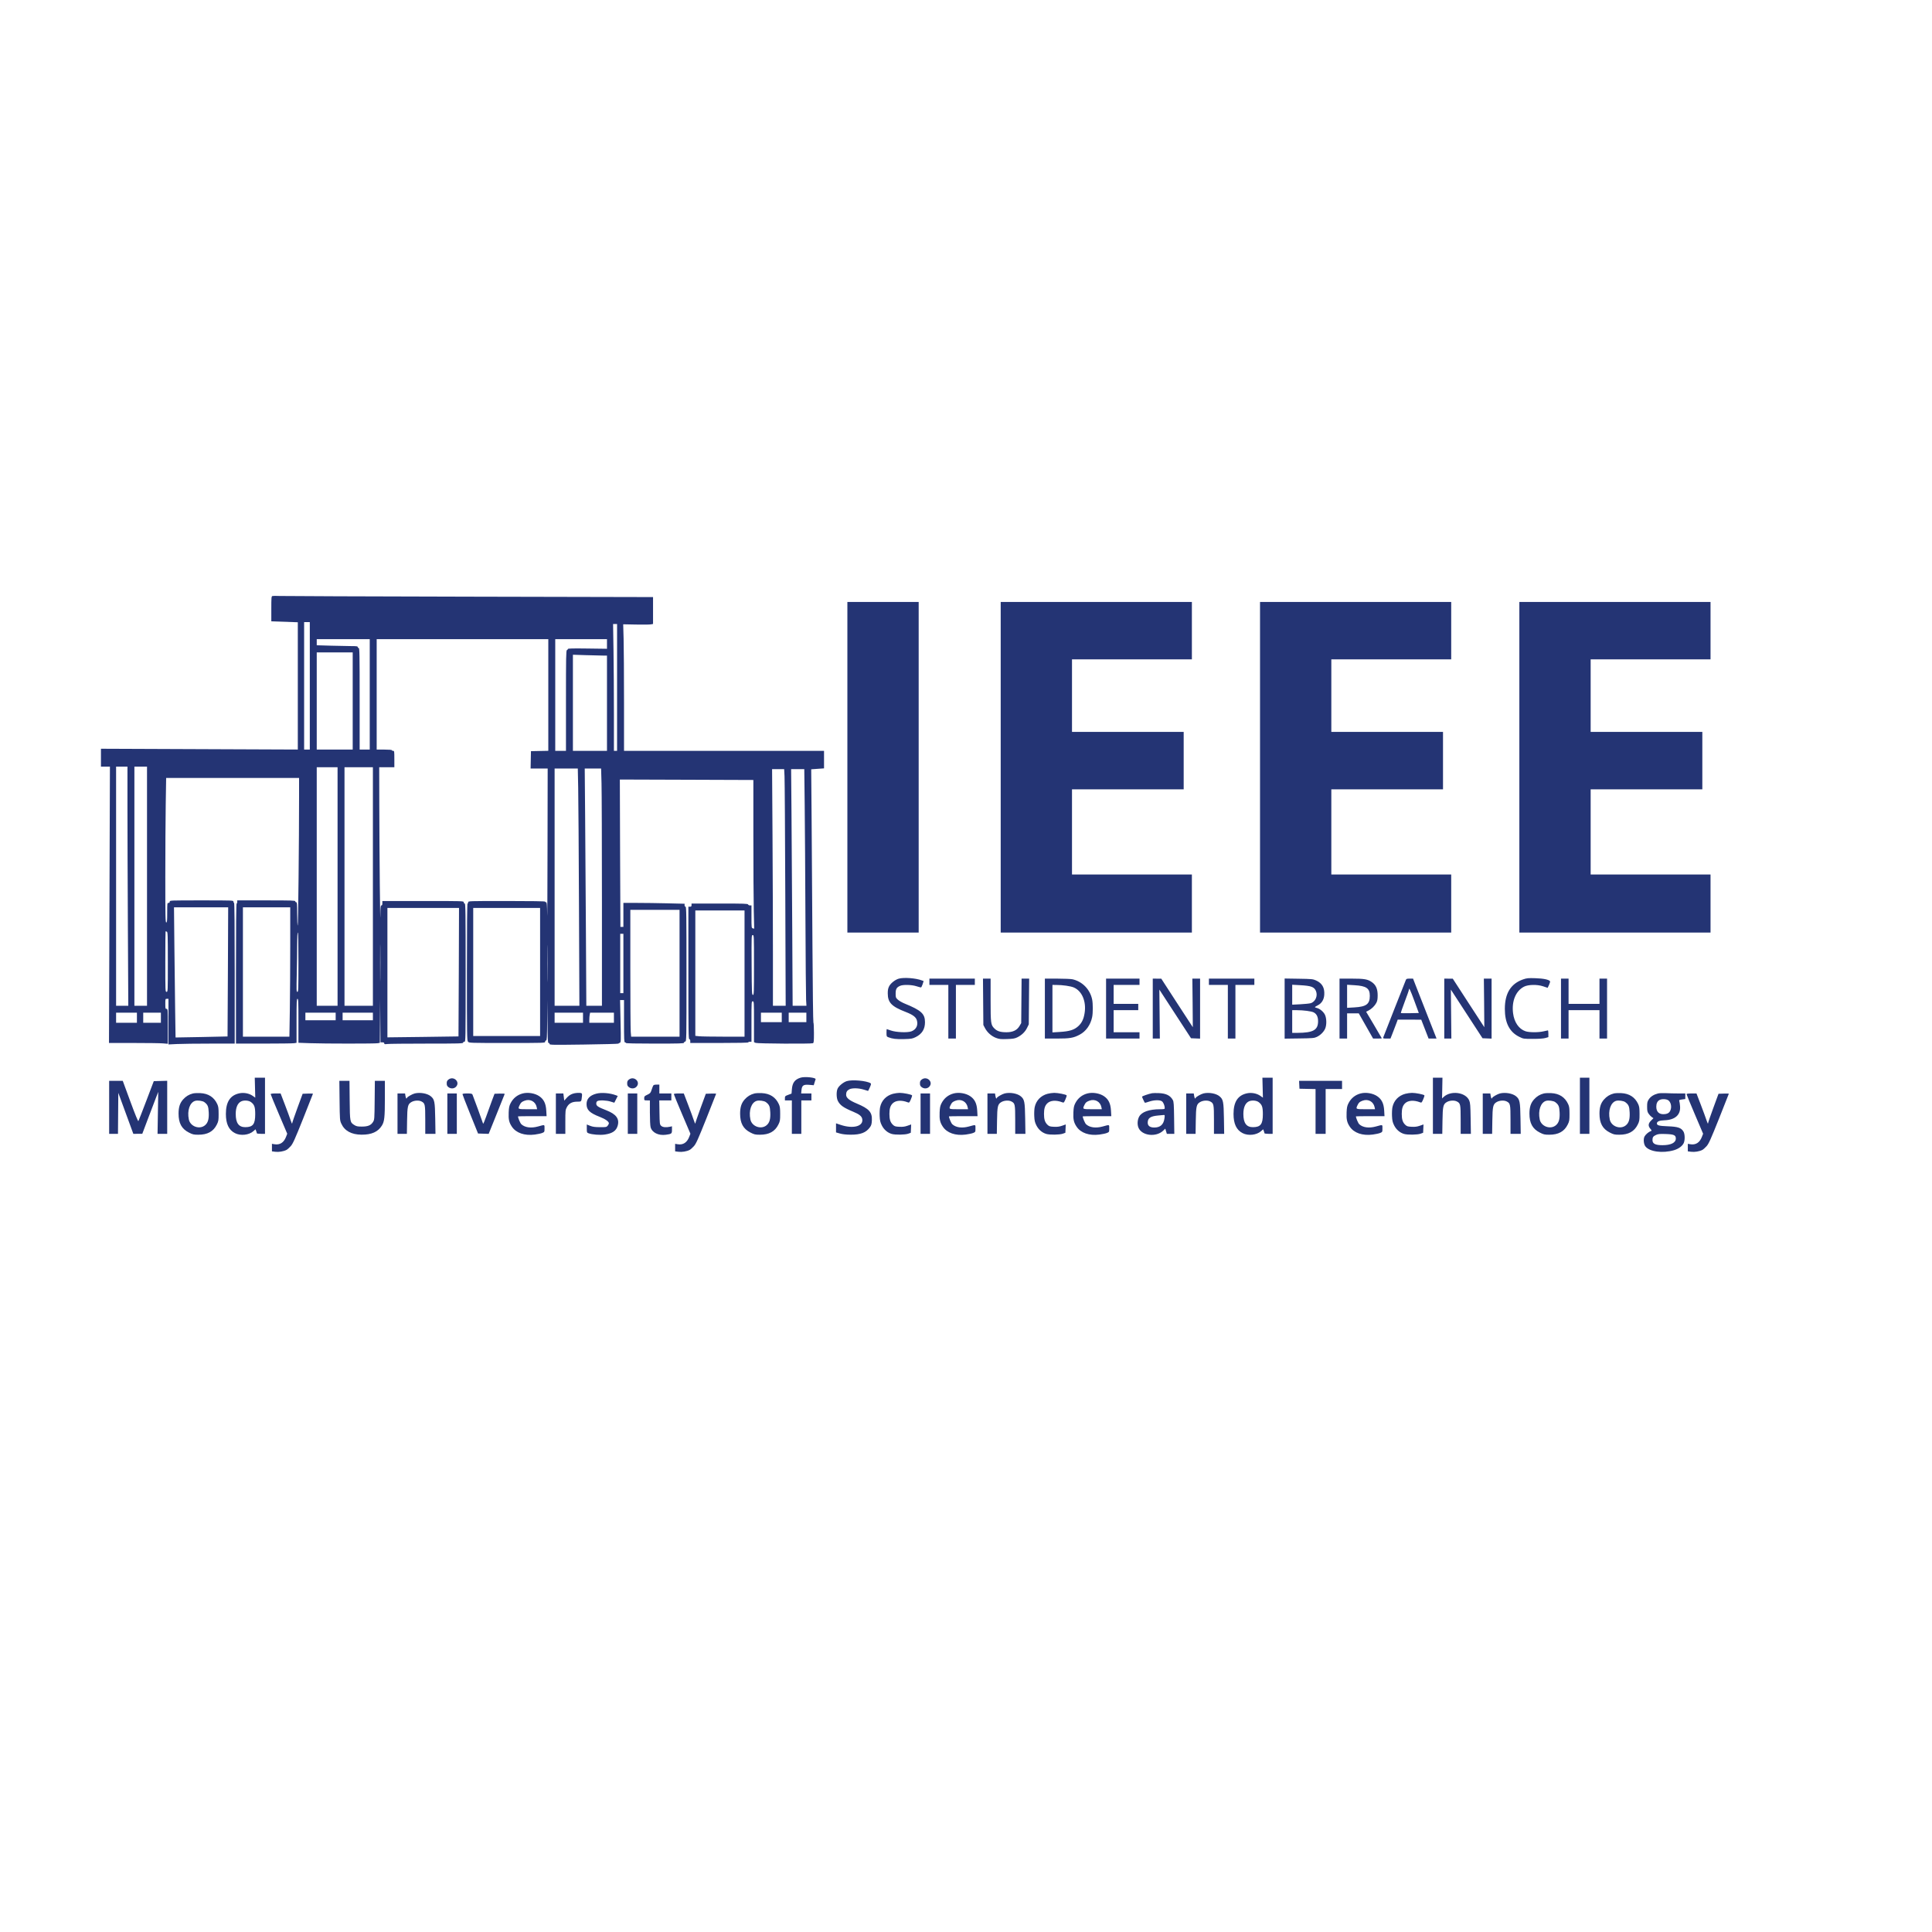 <svg xmlns="http://www.w3.org/2000/svg" width="3062" height="3062" viewBox="0 0 3062 3062" version="1.1"><path d="" stroke="none" fill="#2c3474" fill-rule="evenodd"/><path d="M 431.750 944.627 C 430.160 945.099, 430 946.954, 430 964.946 L 430 984.745 451 985.476 L 472 986.208 472 1087.073 L 472 1187.939 316 1187.305 L 160 1186.671 160 1200.836 L 160 1215 167.112 1215 L 174.224 1215 173.477 1434 L 172.730 1653 211.714 1653 C 233.155 1653, 254.141 1653.291, 258.349 1653.647 L 266 1654.293 266 1626.647 C 266 1599.667, 265.952 1599, 264 1599 C 262.167 1599, 262 1598.333, 262 1591 C 262 1583.133, 262.042 1583, 264.500 1583 L 267 1583 267 1619.155 L 267 1655.310 280.658 1654.655 C 288.170 1654.295, 311.795 1654, 333.158 1654 L 372 1654 372 1542.500 C 372 1468.833, 371.661 1431, 371 1431 C 370.450 1431, 370 1430.100, 370 1429 C 370 1427.026, 369.333 1427, 319.500 1427 C 269.667 1427, 269 1427.026, 269 1429 C 269 1430.333, 268.333 1431, 267 1431 C 265.086 1431, 265 1431.667, 265 1446.500 C 265 1459.611, 264.769 1462, 263.500 1462 C 262.180 1462, 262 1453.296, 262 1389.664 C 262 1349.879, 262.298 1298.354, 262.663 1275.164 L 263.326 1233 368.663 1233 L 474 1233 473.999 1262.250 C 473.998 1334.082, 472.593 1467, 471.835 1467 C 471.376 1467, 471 1458.675, 471 1448.500 C 471 1432.722, 470.779 1430, 469.500 1430 C 468.675 1430, 468 1429.325, 468 1428.500 C 468 1427.188, 462.222 1427, 422 1427 L 376 1427 376 1429.500 C 376 1430.875, 375.550 1432, 375 1432 C 374.339 1432, 374 1469.667, 374 1543 L 374 1654 418.250 1653.989 C 442.587 1653.983, 464.188 1653.699, 466.250 1653.358 L 470 1652.738 470 1617.869 C 470 1587.541, 470.195 1583, 471.500 1583 C 472.805 1583, 473 1587.538, 473 1617.842 L 473 1652.684 491.160 1653.342 C 514.244 1654.178, 594.736 1654.203, 598.875 1653.375 L 602 1652.750 602.236 1618.125 L 602.473 1583.500 602.750 1617.750 L 603.026 1652 606.013 1652 C 608.112 1652, 609 1652.486, 609 1653.636 C 609 1655.007, 609.752 1655.169, 613.640 1654.636 C 616.191 1654.286, 644.316 1654, 676.140 1654 C 726.904 1654, 734 1653.816, 734 1652.500 C 734 1651.667, 734.889 1651, 736 1651 C 737.988 1651, 738 1650.333, 738 1541.500 C 738 1444.833, 737.824 1432, 736.500 1432 C 735.667 1432, 735 1431.111, 735 1430 C 735 1428.021, 734.333 1428, 670.500 1428 L 606 1428 606 1431.500 C 606 1433.944, 605.548 1435, 604.500 1435 C 603.234 1435, 602.969 1437.615, 602.803 1451.750 C 602.694 1460.963, 602.309 1439.250, 601.947 1403.500 C 601.584 1367.750, 601.223 1310.938, 601.144 1277.250 L 601 1216 613 1216 L 625 1216 625 1203 C 625 1190.667, 624.897 1190, 623 1190 C 621.900 1190, 621 1189.550, 621 1189 C 621 1188.389, 616.333 1188, 609 1188 L 597 1188 597 1100.500 L 597 1013 733 1013 L 869 1013 869 1101.472 L 869 1189.944 855.250 1190.222 L 841.500 1190.500 841.222 1204.250 L 840.944 1218 854.472 1218 L 868 1218 867.772 1343.750 C 867.647 1412.912, 867.413 1460.612, 867.251 1449.750 C 867.004 1433.119, 866.724 1430, 865.479 1430 C 864.665 1430, 864 1429.550, 864 1429 C 864 1428.344, 843 1428, 803 1428 C 742.667 1428, 742 1428.022, 742 1430 C 742 1431.100, 741.550 1432, 741 1432 C 740.339 1432, 740 1468.830, 740 1540.489 C 740 1641.700, 740.116 1649.112, 741.722 1650.989 C 743.412 1652.963, 744.568 1653, 803.722 1653 C 863.333 1653, 864 1652.978, 864 1651 C 864 1649.897, 864.667 1649, 865.486 1649 C 866.765 1649, 867.011 1644.492, 867.250 1616.750 L 867.529 1584.500 867.764 1618.750 C 867.969 1648.423, 868.200 1653, 869.500 1653 C 870.325 1653, 871 1653.725, 871 1654.612 C 871 1656.084, 875.716 1656.160, 925.250 1655.486 C 955.087 1655.081, 979.725 1654.435, 980 1654.052 C 980.275 1653.668, 981.339 1653.044, 982.365 1652.664 C 984.156 1652.002, 984.201 1650.622, 983.492 1618.487 L 982.754 1585 985.877 1585 L 989 1585 989 1618.500 C 989 1647.611, 989.197 1652, 990.500 1652 C 991.325 1652, 992 1652.450, 992 1653 C 992 1653.652, 1008 1654, 1038 1654 C 1076.499 1654, 1084 1653.774, 1084 1652.617 C 1084 1651.856, 1084.900 1650.998, 1086 1650.710 C 1087.984 1650.191, 1088 1649.346, 1088 1543.594 C 1088 1449.510, 1087.824 1437, 1086.500 1437 C 1085.594 1437, 1085 1436.073, 1085 1434.661 L 1085 1432.321 1057.838 1431.661 C 1042.898 1431.297, 1021.073 1431, 1009.338 1431 L 988 1431 988 1450 L 988 1469 985.640 1469 L 983.280 1469 982.772 1352.250 C 982.492 1288.037, 982.317 1235.484, 982.382 1235.464 C 982.447 1235.445, 1030.088 1235.602, 1088.250 1235.813 L 1194 1236.196 1194 1325.436 C 1194 1374.517, 1194.297 1427.550, 1194.660 1443.285 L 1195.320 1471.896 1193.160 1471.332 C 1191.048 1470.779, 1191 1470.367, 1191 1452.883 L 1191 1435 1188.607 1435 C 1187.291 1435, 1185.955 1434.325, 1185.638 1433.500 C 1185.139 1432.198, 1179.192 1432, 1140.531 1432 L 1096 1432 1096 1434.500 C 1096 1436.500, 1095.500 1437, 1093.500 1437 L 1091 1437 1091 1542 C 1091 1634.667, 1091.176 1647, 1092.500 1647 C 1093.500 1647, 1094 1648, 1094 1650 L 1094 1653 1140 1653 C 1170 1653, 1186 1652.652, 1186 1652 C 1186 1651.450, 1187.125 1651, 1188.500 1651 L 1191 1651 1191 1619 C 1191 1587.667, 1191.042 1587, 1193 1587 C 1194.959 1587, 1195 1587.667, 1195 1619.339 L 1195 1651.679 1197.547 1652.839 C 1200.248 1654.070, 1285.303 1654.588, 1288.418 1653.393 C 1289.768 1652.875, 1290 1650.468, 1290 1636.952 C 1290 1628.243, 1289.623 1620.885, 1289.163 1620.600 C 1288.702 1620.316, 1288.026 1566.852, 1287.660 1501.791 C 1287.294 1436.731, 1286.699 1346.541, 1286.337 1301.369 L 1285.678 1219.239 1295.839 1218.512 L 1306 1217.784 1306 1203.892 L 1306 1190 1147.500 1190 L 989 1190 988.998 1112.750 C 988.996 1070.263, 988.702 1025.137, 988.344 1012.470 L 987.693 989.440 1007.820 989.836 C 1018.890 990.054, 1029.534 989.935, 1031.474 989.571 L 1035 988.909 1035 967.603 L 1035 946.297 743.750 945.649 C 583.563 945.292, 448.225 944.800, 443 944.554 C 437.775 944.308, 432.712 944.341, 431.750 944.627 M 1343 1216 L 1343 1478 1399.500 1478 L 1456 1478 1456 1216 L 1456 954 1399.500 954 L 1343 954 1343 1216 M 1586 1216 L 1586 1478 1737.500 1478 L 1889 1478 1889 1432 L 1889 1386 1794 1386 L 1699 1386 1699 1318.500 L 1699 1251 1787.500 1251 L 1876 1251 1876 1205.500 L 1876 1160 1787.500 1160 L 1699 1160 1699 1102.500 L 1699 1045 1794 1045 L 1889 1045 1889 999.500 L 1889 954 1737.500 954 L 1586 954 1586 1216 M 1997 1216 L 1997 1478 2148.500 1478 L 2300 1478 2300 1432 L 2300 1386 2205 1386 L 2110 1386 2110 1318.500 L 2110 1251 2198.500 1251 L 2287 1251 2287 1205.500 L 2287 1160 2198.500 1160 L 2110 1160 2110 1102.500 L 2110 1045 2205 1045 L 2300 1045 2300 999.500 L 2300 954 2148.500 954 L 1997 954 1997 1216 M 2408 1216 L 2408 1478 2559.500 1478 L 2711 1478 2711 1432 L 2711 1386 2616 1386 L 2521 1386 2521 1318.500 L 2521 1251 2609.500 1251 L 2698 1251 2698 1205.500 L 2698 1160 2609.500 1160 L 2521 1160 2521 1102.500 L 2521 1045 2616 1045 L 2711 1045 2711 999.500 L 2711 954 2559.500 954 L 2408 954 2408 1216 M 482 1087 L 482 1188 486.500 1188 L 491 1188 491 1087 L 491 986 486.500 986 L 482 986 482 1087 M 972.336 1031.750 C 972.700 1055.263, 972.998 1100.487, 972.999 1132.250 L 973 1190 975.500 1190 L 978 1190 978 1089.500 L 978 989 974.837 989 L 971.674 989 972.336 1031.750 M 502 1017.840 L 502 1022.681 524.662 1023.340 C 537.125 1023.703, 551.750 1024, 557.162 1024 C 565.240 1024, 567 1024.268, 567 1025.500 C 567 1026.325, 567.675 1027, 568.500 1027 C 569.821 1027, 570 1036.611, 570 1107.500 L 570 1188 578 1188 L 586 1188 586 1100.500 L 586 1013 544 1013 L 502 1013 502 1017.840 M 880 1101.500 L 880 1190 888.500 1190 L 897 1190 897 1110.469 C 897 1040.697, 897.184 1030.867, 898.500 1030.362 C 899.325 1030.045, 900 1029.254, 900 1028.603 C 900 1027.710, 907.576 1027.521, 931 1027.832 L 962 1028.244 962 1020.622 L 962 1013 921 1013 L 880 1013 880 1101.500 M 502 1111 L 502 1188 530.500 1188 L 559 1188 559 1111 L 559 1034 530.500 1034 L 502 1034 502 1111 M 908 1113.841 L 908 1190 935 1190 L 962 1190 962 1114.500 L 962 1039 955.250 1038.997 C 951.538 1038.996, 939.388 1038.700, 928.250 1038.339 L 908 1037.683 908 1113.841 M 184 1404.500 L 184 1594 193.665 1594 L 203.331 1594 202.665 1467.834 C 202.299 1398.443, 202 1313.168, 202 1278.334 L 202 1215 193 1215 L 184 1215 184 1404.500 M 213 1404.500 L 213 1594 223 1594 L 233 1594 233 1404.500 L 233 1215 223 1215 L 213 1215 213 1404.500 M 502 1405 L 502 1594 518.500 1594 L 535 1594 535 1405 L 535 1216 518.500 1216 L 502 1216 502 1405 M 546 1405 L 546 1594 568.500 1594 L 591 1594 591 1405 L 591 1216 568.500 1216 L 546 1216 546 1405 M 879 1406 L 879 1594 898.631 1594 L 918.263 1594 917.625 1436.750 C 917.275 1350.263, 916.709 1265.662, 916.367 1248.750 L 915.747 1218 897.373 1218 L 879 1218 879 1406 M 927.367 1292.250 C 927.712 1333.088, 928.279 1417.688, 928.628 1480.250 L 929.261 1594 941.631 1594 L 954 1594 953.998 1429.250 C 953.996 1338.638, 953.700 1254.037, 953.338 1241.250 L 952.681 1218 939.710 1218 L 926.739 1218 927.367 1292.250 M 1224.335 1324.166 C 1224.701 1382.007, 1225 1466.382, 1225 1511.666 L 1225 1594 1235.109 1594 L 1245.217 1594 1244.591 1417.750 C 1244.247 1320.813, 1243.704 1236.438, 1243.384 1230.250 L 1242.803 1219 1233.236 1219 L 1223.670 1219 1224.335 1324.166 M 1254.432 1288.750 C 1254.756 1327.112, 1255.297 1411.487, 1255.633 1476.250 L 1256.245 1594 1267.183 1594 L 1278.121 1594 1277.579 1584.750 C 1277.280 1579.662, 1276.802 1520.600, 1276.515 1453.500 C 1276.229 1386.400, 1275.703 1306.188, 1275.346 1275.250 L 1274.698 1219 1264.270 1219 L 1253.842 1219 1254.432 1288.750 M 276.390 1500.750 C 276.732 1535.263, 277.288 1581.679, 277.626 1603.897 L 278.240 1644.294 319.367 1643.566 C 341.987 1643.166, 360.556 1642.762, 360.631 1642.669 C 360.706 1642.576, 360.961 1596.487, 361.198 1540.250 L 361.630 1438 318.699 1438 L 275.768 1438 276.390 1500.750 M 385 1540.500 L 385 1643 421.837 1643 L 458.675 1643 459.336 1601.750 C 459.700 1579.063, 459.998 1532.938, 459.999 1499.250 L 460 1438 422.500 1438 L 385 1438 385 1540.500 M 614 1541.544 L 614 1644.088 670.250 1643.408 C 701.188 1643.034, 726.568 1642.676, 726.650 1642.614 C 726.733 1642.551, 726.958 1596.712, 727.150 1540.750 L 727.500 1439 670.750 1439 L 614 1439 614 1541.544 M 750 1540.500 L 750 1642 803 1642 L 856 1642 856 1540.500 L 856 1439 803 1439 L 750 1439 750 1540.500 M 999 1534.849 C 999 1585.916, 999.291 1631.141, 999.647 1635.349 L 1000.293 1643 1038.647 1643 L 1077 1643 1077 1542.500 L 1077 1442 1038 1442 L 999 1442 999 1534.849 M 1102 1542.358 L 1102 1641.715 1108.147 1642.358 C 1111.527 1642.711, 1129.077 1643, 1147.147 1643 L 1180 1643 1180 1543 L 1180 1443 1141 1443 L 1102 1443 1102 1542.358 M 262 1524 C 262 1571.333, 262.028 1572, 264 1572 C 265.972 1572, 266 1571.333, 266 1524.607 C 266 1482.313, 265.830 1477.149, 264.418 1476.607 C 263.548 1476.273, 262.648 1476, 262.418 1476 C 262.188 1476, 262 1497.600, 262 1524 M 470.998 1497.250 C 470.997 1507.838, 470.700 1528.987, 470.337 1544.250 C 469.733 1569.709, 469.816 1572, 471.339 1572 C 472.863 1572, 473 1568.134, 473 1525 C 473 1494.333, 472.652 1478, 472 1478 C 471.368 1478, 470.999 1485.085, 470.998 1497.250 M 602.462 1526 C 602.462 1552.125, 602.591 1562.813, 602.749 1549.750 C 602.907 1536.688, 602.907 1515.313, 602.749 1502.250 C 602.591 1489.188, 602.462 1499.875, 602.462 1526 M 867.462 1527 C 867.462 1553.125, 867.591 1563.813, 867.749 1550.750 C 867.907 1537.688, 867.907 1516.313, 867.749 1503.250 C 867.591 1490.188, 867.462 1500.875, 867.462 1527 M 983 1527 L 983 1574 985.500 1574 L 988 1574 988 1527 L 988 1480 985.500 1480 L 983 1480 983 1527 M 1191.240 1529.236 C 1191.483 1573.310, 1191.617 1576.495, 1193.250 1576.810 C 1194.897 1577.127, 1195 1574.343, 1195 1529.573 C 1195 1482.589, 1194.975 1482, 1192.990 1482 C 1191.002 1482, 1190.983 1482.504, 1191.240 1529.236 M 1424.365 1551.089 C 1418.810 1552.699, 1411.750 1558.240, 1409.307 1562.907 C 1407.549 1566.266, 1407 1568.950, 1407 1574.189 C 1407 1589.008, 1412.935 1595.165, 1435.669 1603.932 C 1446.533 1608.122, 1451.583 1611.876, 1453.081 1616.874 C 1455.460 1624.817, 1452.159 1631.628, 1444.513 1634.548 C 1438.285 1636.927, 1419.999 1636.132, 1411.593 1633.118 C 1408.345 1631.953, 1405.532 1631, 1405.343 1631 C 1405.155 1631, 1405 1633.645, 1405 1636.879 C 1405 1642.361, 1405.185 1642.831, 1407.750 1643.847 C 1414.301 1646.442, 1420.488 1647.187, 1432.684 1646.852 C 1444.320 1646.532, 1446.027 1646.241, 1451.224 1643.689 C 1461.183 1638.799, 1466 1631.109, 1466 1620.102 C 1466 1606.662, 1460.119 1601.291, 1433.500 1590.423 C 1429.650 1588.851, 1424.925 1586.122, 1423 1584.359 C 1419.691 1581.328, 1419.500 1580.801, 1419.500 1574.682 C 1419.500 1567.417, 1421.058 1564.757, 1426.718 1562.362 C 1431.559 1560.313, 1444.657 1560.635, 1452.161 1562.987 C 1455.647 1564.080, 1458.977 1564.980, 1459.559 1564.987 C 1460.142 1564.994, 1461.345 1562.726, 1462.234 1559.947 L 1463.850 1554.894 1461.175 1553.873 C 1451.472 1550.169, 1432.491 1548.734, 1424.365 1551.089 M 2413.856 1552.259 C 2394.424 1559.050, 2385 1574.315, 2385 1599 C 2385 1621.199, 2392.457 1635.667, 2407.791 1643.219 C 2414.423 1646.486, 2414.517 1646.500, 2429.476 1646.500 C 2439.288 1646.500, 2446.148 1646.021, 2449.250 1645.120 L 2454 1643.740 2454 1638.370 C 2454 1635.417, 2453.662 1633.016, 2453.250 1633.036 C 2452.838 1633.055, 2449.800 1633.723, 2446.500 1634.520 C 2438.408 1636.474, 2423.604 1636.425, 2417.734 1634.425 C 2407.183 1630.830, 2399.861 1620.202, 2398.047 1605.848 C 2395.632 1586.735, 2402.258 1570.591, 2415.306 1563.801 C 2421.965 1560.336, 2436.305 1560.048, 2445.678 1563.192 L 2452.847 1565.596 2455.046 1560.901 C 2456.256 1558.319, 2456.965 1555.752, 2456.622 1555.197 C 2455.009 1552.587, 2446.152 1550.725, 2433.500 1550.337 C 2421.859 1549.979, 2419.805 1550.180, 2413.856 1552.259 M 1473 1556 L 1473 1561 1488 1561 L 1503 1561 1503 1603.500 L 1503 1646 1509 1646 L 1515 1646 1515 1603.500 L 1515 1561 1530 1561 L 1545 1561 1545 1556 L 1545 1551 1509 1551 L 1473 1551 1473 1556 M 1558.204 1587.750 L 1558.500 1624.500 1561.161 1629.540 C 1564.767 1636.373, 1571.427 1642.266, 1578.581 1644.954 C 1583.750 1646.897, 1585.957 1647.129, 1596 1646.787 C 1605.359 1646.468, 1608.363 1645.975, 1612.136 1644.141 C 1619.208 1640.703, 1624.585 1635.546, 1627.689 1629.224 L 1630.500 1623.500 1630.797 1587.250 L 1631.093 1551 1625.094 1551 L 1619.095 1551 1618.798 1586.250 L 1618.500 1621.500 1615.765 1626.153 C 1611.844 1632.823, 1605.199 1636, 1595.170 1636 C 1585.541 1636, 1580.387 1634.387, 1576 1630 C 1570.304 1624.304, 1570 1622.006, 1570 1584.634 L 1570 1551 1563.954 1551 L 1557.908 1551 1558.204 1587.750 M 1656 1598.500 L 1656 1646 1674.790 1646 C 1695.769 1646, 1701.387 1645.043, 1711.239 1639.792 C 1721.143 1634.513, 1728.309 1624.449, 1730.885 1612.201 C 1732.322 1605.373, 1732.316 1590.587, 1730.875 1583.799 C 1727.522 1568.011, 1715.453 1555.649, 1699.888 1552.061 C 1697.475 1551.504, 1686.612 1551.038, 1675.750 1551.024 L 1656 1551 1656 1598.500 M 1753 1598.500 L 1753 1646 1779.500 1646 L 1806 1646 1806 1641 L 1806 1636 1785.500 1636 L 1765 1636 1765 1618.500 L 1765 1601 1784.500 1601 L 1804 1601 1804 1596 L 1804 1591 1784.500 1591 L 1765 1591 1765 1576 L 1765 1561 1785.500 1561 L 1806 1561 1806 1556 L 1806 1551 1779.500 1551 L 1753 1551 1753 1598.500 M 1827 1598.500 L 1827 1646 1832.619 1646 L 1838.237 1646 1837.843 1607.203 L 1837.449 1568.406 1862.541 1606.953 L 1887.633 1645.500 1894.817 1645.794 L 1902 1646.088 1902 1598.544 L 1902 1551 1895.874 1551 L 1889.749 1551 1890.174 1589.500 C 1890.407 1610.675, 1890.539 1628, 1890.466 1628 C 1890.393 1628, 1879.121 1610.700, 1865.416 1589.555 L 1840.500 1551.111 1833.750 1551.055 L 1827 1551 1827 1598.500 M 1916 1556 L 1916 1561 1931 1561 L 1946 1561 1946 1603.500 L 1946 1646 1952 1646 L 1958 1646 1958 1603.500 L 1958 1561 1973 1561 L 1988 1561 1988 1556 L 1988 1551 1952 1551 L 1916 1551 1916 1556 M 2036 1598.483 L 2036 1646.133 2059.250 1645.816 C 2080.493 1645.527, 2082.888 1645.317, 2087 1643.376 C 2092.638 1640.715, 2097.756 1635.695, 2100.129 1630.500 C 2102.768 1624.723, 2102.641 1613.956, 2099.867 1608.226 C 2097.552 1603.443, 2091.621 1598.515, 2086.942 1597.487 C 2085.324 1597.132, 2084.021 1596.539, 2084.047 1596.171 C 2084.072 1595.802, 2085.985 1594.570, 2088.296 1593.433 C 2094.633 1590.317, 2098.315 1584.417, 2098.814 1576.578 C 2099.528 1565.367, 2095.422 1558.231, 2085.757 1553.892 C 2080.837 1551.682, 2079.075 1551.509, 2058.250 1551.182 L 2036 1550.834 2036 1598.483 M 2123 1598.500 L 2123 1646 2129 1646 L 2135 1646 2135 1626 L 2135 1606 2144.250 1606.035 L 2153.500 1606.069 2164.850 1626.035 L 2176.201 1646 2183.100 1646 C 2186.895 1646, 2190 1645.827, 2190 1645.615 C 2190 1645.404, 2184.414 1635.841, 2177.586 1624.365 L 2165.172 1603.500 2168.836 1601.640 C 2173.824 1599.107, 2178.747 1594.310, 2181.292 1589.500 C 2182.929 1586.408, 2183.416 1583.684, 2183.437 1577.500 C 2183.471 1567.631, 2180.791 1561.310, 2174.704 1556.900 C 2167.828 1551.919, 2162.704 1551, 2141.818 1551 L 2123 1551 2123 1598.500 M 2228.069 1553.250 C 2227.584 1554.487, 2219.438 1575.075, 2209.968 1599 C 2200.497 1622.925, 2192.528 1643.287, 2192.258 1644.250 C 2191.829 1645.777, 2192.532 1646, 2197.766 1646 L 2203.766 1646 2208.355 1634.250 C 2210.878 1627.787, 2213.450 1621.037, 2214.069 1619.250 L 2215.196 1616 2233.848 1616.028 L 2252.500 1616.056 2258.327 1631.028 L 2264.153 1646 2270.459 1646 L 2276.765 1646 2262.306 1609.250 C 2254.354 1589.037, 2245.976 1567.662, 2243.687 1561.750 L 2239.527 1551 2234.239 1551 C 2229.683 1551, 2228.828 1551.312, 2228.069 1553.250 M 2289 1598.500 L 2289 1646 2294.619 1646 L 2300.237 1646 2299.843 1607.203 L 2299.449 1568.406 2324.541 1606.953 L 2349.633 1645.500 2356.817 1645.794 L 2364 1646.088 2364 1598.544 L 2364 1551 2357.874 1551 L 2351.749 1551 2352.174 1589.500 C 2352.407 1610.675, 2352.539 1628, 2352.466 1628 C 2352.393 1628, 2341.121 1610.700, 2327.416 1589.555 L 2302.500 1551.111 2295.750 1551.055 L 2289 1551 2289 1598.500 M 2474 1598.500 L 2474 1646 2480 1646 L 2486 1646 2486 1623.500 L 2486 1601 2510.500 1601 L 2535 1601 2535 1623.500 L 2535 1646 2541 1646 L 2547 1646 2547 1598.500 L 2547 1551 2541 1551 L 2535 1551 2535 1571 L 2535 1591 2510.500 1591 L 2486 1591 2486 1571 L 2486 1551 2480 1551 L 2474 1551 2474 1598.500 M 1668 1598.620 L 1668 1636.240 1679.750 1635.508 C 1695.070 1634.553, 1702.334 1632.303, 1708.768 1626.519 C 1714.507 1621.359, 1717.421 1615.386, 1718.990 1605.562 C 1721.911 1587.276, 1714.883 1570.637, 1701.874 1565.041 C 1696.737 1562.831, 1684.289 1561.050, 1673.750 1561.018 L 1668 1561 1668 1598.620 M 2048 1576.508 L 2048 1592.308 2060.750 1591.653 C 2067.762 1591.293, 2075.159 1590.535, 2077.186 1589.970 C 2084.652 1587.887, 2088.853 1578.372, 2085.671 1570.754 C 2082.893 1564.107, 2078.255 1562.389, 2060.407 1561.397 L 2048 1560.708 2048 1576.508 M 2135 1579.011 L 2135 1597.294 2146.750 1596.602 C 2165.536 1595.496, 2171.005 1591.365, 2170.996 1578.290 C 2170.989 1566.328, 2165.602 1562.584, 2146.750 1561.441 L 2135 1560.728 2135 1579.011 M 2233 1568.524 C 2233 1569.362, 2230.010 1577.922, 2226.356 1587.546 C 2222.701 1597.170, 2219.939 1605.272, 2220.217 1605.551 C 2220.496 1605.829, 2227.008 1605.931, 2234.689 1605.778 L 2248.655 1605.500 2241.578 1586.273 C 2235.115 1568.716, 2233 1564.340, 2233 1568.524 M 2048 1619 L 2048 1637 2056.250 1636.967 C 2081.253 1636.868, 2089.005 1632.500, 2088.996 1618.516 C 2088.992 1611.475, 2086.731 1606.947, 2081.999 1604.500 C 2078.453 1602.666, 2065.835 1601.019, 2055.250 1601.008 L 2048 1601 2048 1619 M 184 1613 L 184 1621 200.500 1621 L 217 1621 217 1613 L 217 1605 200.500 1605 L 184 1605 184 1613 M 227 1613 L 227 1621 241 1621 L 255 1621 255 1613 L 255 1605 241 1605 L 227 1605 227 1613 M 484 1611 L 484 1617 508 1617 L 532 1617 532 1611 L 532 1605 508 1605 L 484 1605 484 1611 M 543 1611 L 543 1617 567 1617 L 591 1617 591 1611 L 591 1605 567 1605 L 543 1605 543 1611 M 879 1613 L 879 1621 901.500 1621 L 924 1621 924 1613 L 924 1605 901.500 1605 L 879 1605 879 1613 M 934.625 1608.125 C 934.281 1609.844, 934 1613.444, 934 1616.125 L 934 1621 953.500 1621 L 973 1621 973 1613 L 973 1605 954.125 1605 L 935.250 1605 934.625 1608.125 M 1206 1612.500 L 1206 1620 1222.500 1620 L 1239 1620 1239 1612.500 L 1239 1605 1222.500 1605 L 1206 1605 1206 1612.500 M 1250 1612.500 L 1250 1620 1264 1620 L 1278 1620 1278 1612.500 L 1278 1605 1264 1605 L 1250 1605 1250 1612.500 M 1268.994 1707.934 C 1259.774 1710.739, 1255.880 1715.870, 1255.050 1726.307 L 1254.500 1733.232 1249.250 1735.186 C 1244.317 1737.022, 1244 1737.347, 1244 1740.570 L 1244 1744 1249.500 1744 L 1255 1744 1255 1770.500 L 1255 1797 1262.500 1797 L 1270 1797 1270 1770.500 L 1270 1744 1278 1744 L 1286 1744 1286 1738.500 L 1286 1733 1277.873 1733 L 1269.746 1733 1270.244 1727.814 C 1270.976 1720.196, 1273.340 1718.577, 1282.599 1719.354 L 1289.699 1719.949 1290.921 1715.870 C 1291.593 1713.627, 1292.367 1711.208, 1292.641 1710.494 C 1293.654 1707.854, 1275.661 1705.906, 1268.994 1707.934 M 404.164 1723.827 L 404.567 1739.653 400.533 1736.820 C 394.887 1732.853, 386.586 1731.254, 379.430 1732.756 C 364.872 1735.809, 358 1746.310, 358 1765.500 C 358 1781.129, 362.604 1790.862, 372.376 1795.891 C 381.232 1800.448, 394.459 1799.048, 401.575 1792.800 L 404.978 1789.812 405.989 1792.471 C 406.545 1793.934, 407 1795.551, 407 1796.065 C 407 1796.579, 409.925 1797, 413.500 1797 L 420 1797 420 1752.500 L 420 1708 411.881 1708 L 403.761 1708 404.164 1723.827 M 2001.164 1723.827 L 2001.567 1739.653 1997.533 1736.820 C 1991.887 1732.853, 1983.586 1731.254, 1976.430 1732.756 C 1961.872 1735.809, 1955 1746.310, 1955 1765.500 C 1955 1781.129, 1959.604 1790.862, 1969.376 1795.891 C 1978.232 1800.448, 1991.459 1799.048, 1998.575 1792.800 L 2001.978 1789.812 2002.989 1792.471 C 2003.545 1793.934, 2004 1795.551, 2004 1796.065 C 2004 1796.579, 2006.925 1797, 2010.500 1797 L 2017 1797 2017 1752.500 L 2017 1708 2008.881 1708 L 2000.761 1708 2001.164 1723.827 M 2271 1752.500 L 2271 1797 2278.428 1797 L 2285.855 1797 2286.178 1776.250 C 2286.535 1753.272, 2287.280 1750.038, 2292.996 1746.661 C 2297.550 1743.971, 2304.821 1743.530, 2308.986 1745.691 C 2314.665 1748.638, 2314.969 1750.111, 2314.985 1774.750 L 2315 1797 2323.091 1797 L 2331.182 1797 2330.794 1772.750 C 2330.462 1751.949, 2330.143 1747.881, 2328.554 1744.148 C 2322.990 1731.078, 2299.477 1727.840, 2288 1738.564 L 2285.500 1740.900 2285.817 1724.450 L 2286.135 1708 2278.567 1708 L 2271 1708 2271 1752.500 M 2504 1752.500 L 2504 1797 2511.500 1797 L 2519 1797 2519 1752.500 L 2519 1708 2511.500 1708 L 2504 1708 2504 1752.500 M 710.635 1711.073 C 708.602 1712.671, 708 1714.027, 708 1717 C 708 1719.973, 708.602 1721.329, 710.635 1722.927 C 714.293 1725.805, 719.452 1725.639, 722.545 1722.545 C 730.020 1715.071, 719.021 1704.476, 710.635 1711.073 M 996.635 1711.073 C 994.602 1712.671, 994 1714.027, 994 1717 C 994 1719.973, 994.602 1721.329, 996.635 1722.927 C 1000.293 1725.805, 1005.452 1725.639, 1008.545 1722.545 C 1016.020 1715.071, 1005.021 1704.476, 996.635 1711.073 M 1460.635 1711.073 C 1458.602 1712.671, 1458 1714.027, 1458 1717 C 1458 1719.973, 1458.602 1721.329, 1460.635 1722.927 C 1464.293 1725.805, 1469.452 1725.639, 1472.545 1722.545 C 1480.020 1715.071, 1469.021 1704.476, 1460.635 1711.073 M 1341.969 1713.476 C 1336.390 1715.270, 1329.205 1721.265, 1327.370 1725.657 C 1325.329 1730.542, 1325.620 1740.334, 1327.941 1744.885 C 1331.451 1751.764, 1336.959 1755.631, 1352.318 1762.001 C 1361.885 1765.969, 1365.733 1769.060, 1366.554 1773.439 C 1368.729 1785.030, 1352.284 1789.511, 1332.250 1782.786 L 1325 1780.353 1325 1787.545 L 1325 1794.736 1331.250 1796.515 C 1335.346 1797.680, 1341.119 1798.315, 1348 1798.356 C 1364.022 1798.452, 1372.714 1795.095, 1378.878 1786.431 C 1380.964 1783.499, 1381.538 1781.387, 1381.812 1775.643 C 1382.427 1762.700, 1377.497 1757.206, 1357.880 1748.973 C 1345.884 1743.940, 1341 1739.906, 1341 1735.034 C 1341 1730.748, 1342.456 1728.333, 1346.210 1726.391 C 1350.548 1724.148, 1360.915 1724.395, 1369 1726.933 C 1372.575 1728.056, 1375.637 1728.980, 1375.805 1728.987 C 1375.973 1728.994, 1377.236 1726.455, 1378.611 1723.344 C 1380.597 1718.855, 1380.843 1717.513, 1379.806 1716.840 C 1373.588 1712.805, 1350.451 1710.748, 1341.969 1713.476 M 173 1755 L 173 1797 179.986 1797 L 186.973 1797 187.236 1764.513 L 187.500 1732.026 199.406 1764.513 L 211.312 1797 218.406 1796.980 L 225.500 1796.961 234.458 1773.230 C 239.385 1760.179, 245.076 1745.225, 247.103 1740 L 250.790 1730.500 250.244 1763.750 L 249.698 1797 257.349 1797 L 265 1797 265 1754.966 L 265 1712.932 254.368 1713.216 L 243.736 1713.500 231.952 1744.500 C 225.471 1761.550, 219.793 1776.082, 219.334 1776.793 C 218.797 1777.627, 214.242 1766.514, 206.525 1745.543 L 194.549 1713 183.775 1713 L 173 1713 173 1755 M 538.183 1744.250 C 538.526 1774.488, 538.613 1775.669, 540.882 1780.727 C 546.048 1792.245, 556.980 1798.238, 573 1798.334 C 588.919 1798.431, 599.085 1793.885, 605.248 1783.916 C 609.272 1777.408, 609.988 1770.821, 609.994 1740.250 L 610 1713 602.053 1713 L 594.107 1713 593.803 1743.750 C 593.508 1773.699, 593.441 1774.595, 591.234 1778.144 C 587.896 1783.512, 583.103 1785.500, 573.500 1785.500 C 566.845 1785.500, 564.865 1785.105, 561.726 1783.153 C 554.638 1778.747, 554.537 1778.214, 554.197 1743.750 L 553.893 1713 545.861 1713 L 537.829 1713 538.183 1744.250 M 2059.202 1719.250 L 2059.500 1725.500 2072.250 1725.780 L 2085 1726.060 2085 1761.530 L 2085 1797 2093 1797 L 2101 1797 2101 1761.500 L 2101 1726 2114 1726 L 2127 1726 2127 1719.500 L 2127 1713 2092.952 1713 L 2058.905 1713 2059.202 1719.250 M 1035.169 1720.750 C 1034.673 1721.713, 1033.519 1724.791, 1032.605 1727.592 C 1031.116 1732.157, 1030.430 1732.925, 1025.972 1735.013 C 1021.471 1737.121, 1021 1737.657, 1021 1740.671 C 1021 1743.950, 1021.068 1744, 1025.500 1744 L 1030 1744 1030.006 1763.250 C 1030.009 1774.239, 1030.486 1784.211, 1031.118 1786.488 C 1033.504 1795.082, 1043.578 1800.066, 1055.316 1798.460 C 1064.509 1797.203, 1065 1796.802, 1065 1790.550 L 1065 1785.050 1061.750 1785.775 C 1055.426 1787.186, 1050.147 1786.591, 1047.751 1784.198 C 1045.599 1782.048, 1045.486 1781.114, 1045.189 1762.975 L 1044.879 1744 1054.439 1744 L 1064 1744 1064 1738.500 L 1064 1733 1054.500 1733 L 1045 1733 1045 1726 L 1045 1719 1040.535 1719 C 1037.293 1719, 1035.823 1719.479, 1035.169 1720.750 M 305.734 1733.024 C 299.452 1734.611, 294.455 1737.676, 290.117 1742.604 C 285.051 1748.360, 283 1754.813, 283 1765 C 283 1780.121, 287.900 1789.106, 299.329 1794.941 C 305.373 1798.028, 306.915 1798.385, 314.284 1798.404 C 328.908 1798.441, 338.250 1793.301, 343.689 1782.224 C 346.256 1776.997, 346.499 1775.545, 346.489 1765.500 C 346.480 1756.464, 346.104 1753.687, 344.384 1749.949 C 339.289 1738.883, 330.290 1733.066, 317.304 1732.446 C 313.012 1732.241, 307.806 1732.501, 305.734 1733.024 M 657.332 1732.959 C 653.437 1733.887, 645 1738.733, 645 1740.042 C 645 1740.569, 644.608 1741, 644.128 1741 C 643.648 1741, 642.968 1739.200, 642.616 1737 L 641.976 1733 635.988 1733 L 630 1733 630 1765 L 630 1797 637.428 1797 L 644.855 1797 645.178 1776.250 C 645.535 1753.272, 646.280 1750.038, 651.996 1746.661 C 656.550 1743.971, 663.821 1743.530, 667.986 1745.691 C 673.665 1748.638, 673.969 1750.111, 673.985 1774.750 L 674 1797 682.091 1797 L 690.182 1797 689.794 1772.750 C 689.366 1745.967, 688.666 1742.421, 682.843 1737.521 C 677.400 1732.941, 665.981 1730.899, 657.332 1732.959 M 828.500 1732.976 C 819.939 1735.177, 813.341 1740.472, 809.234 1748.437 C 807.102 1752.571, 806.546 1755.243, 806.205 1763 C 805.717 1774.115, 806.805 1778.989, 811.264 1785.651 C 817.952 1795.647, 831.330 1800.257, 847.566 1798.161 C 852.118 1797.573, 857.453 1796.420, 859.422 1795.597 C 862.929 1794.132, 863 1793.990, 863 1788.434 C 863 1782.014, 863.925 1782.284, 852.540 1785.380 C 841.549 1788.368, 831.859 1787.034, 826.246 1781.761 C 824.511 1780.131, 821 1771.804, 821 1769.318 C 821 1769.143, 831.187 1769, 843.639 1769 L 866.277 1769 865.768 1760.057 C 865.133 1748.925, 861.862 1742.222, 854.682 1737.336 C 847.804 1732.657, 836.843 1730.831, 828.500 1732.976 M 907.684 1733.449 C 903.491 1734.944, 900.851 1736.883, 896.887 1741.378 L 894.273 1744.341 893.565 1738.671 L 892.856 1733 886.928 1733 L 881 1733 881 1765 L 881 1797 888.500 1797 L 896 1797 896 1778.157 C 896 1760.367, 896.130 1759.068, 898.325 1754.907 C 901.544 1748.806, 906.651 1746.038, 914.731 1746.016 C 921.634 1745.998, 921.348 1746.326, 922.334 1737.317 C 922.671 1734.238, 922.402 1732.984, 921.314 1732.567 C 918.739 1731.579, 911.639 1732.038, 907.684 1733.449 M 944.939 1733.365 C 934.659 1736.137, 929.602 1741.607, 929.632 1749.922 C 929.665 1759.168, 934.613 1763.921, 950.718 1770.174 C 959.336 1773.520, 965 1777.532, 965 1780.290 C 965 1781.109, 964.138 1782.841, 963.084 1784.139 C 961.287 1786.354, 960.530 1786.496, 950.834 1786.431 C 942.826 1786.377, 939.318 1785.892, 935.250 1784.277 L 930 1782.192 930 1788.621 C 930 1794.678, 930.155 1795.109, 932.688 1796.071 C 938.472 1798.270, 950.948 1799.251, 958.622 1798.109 C 970.893 1796.284, 976.811 1792.129, 979.065 1783.757 C 981.950 1773.046, 976.409 1765.698, 960.902 1759.668 C 947.713 1754.540, 945 1752.729, 945 1749.050 C 945 1747.128, 945.686 1745.703, 946.934 1745.035 C 950.073 1743.356, 961.956 1743.877, 967.989 1745.960 C 971.008 1747.002, 973.542 1747.775, 973.619 1747.677 C 973.696 1747.580, 974.950 1745.131, 976.404 1742.235 L 979.049 1736.969 976.275 1735.896 C 966.895 1732.270, 953.125 1731.157, 944.939 1733.365 M 1195.734 1733.024 C 1189.452 1734.611, 1184.455 1737.676, 1180.117 1742.604 C 1175.051 1748.360, 1173 1754.813, 1173 1765 C 1173 1780.121, 1177.900 1789.106, 1189.329 1794.941 C 1195.373 1798.028, 1196.915 1798.385, 1204.284 1798.404 C 1218.908 1798.441, 1228.250 1793.301, 1233.689 1782.224 C 1236.256 1776.997, 1236.499 1775.545, 1236.489 1765.500 C 1236.480 1756.464, 1236.104 1753.687, 1234.384 1749.949 C 1229.289 1738.883, 1220.290 1733.066, 1207.304 1732.446 C 1203.012 1732.241, 1197.806 1732.501, 1195.734 1733.024 M 1415.266 1733.541 C 1404.654 1736.399, 1397.263 1743.999, 1394.922 1754.460 C 1394.267 1757.386, 1393.933 1763.723, 1394.172 1768.711 C 1394.526 1776.121, 1395.117 1778.726, 1397.551 1783.596 C 1400.883 1790.267, 1406.643 1795.235, 1413.292 1797.171 C 1418.949 1798.819, 1434.497 1798.574, 1439.500 1796.758 L 1443.500 1795.306 1443.794 1788.713 L 1444.089 1782.120 1438.294 1784.157 C 1433.947 1785.685, 1430.702 1786.103, 1425.298 1785.830 C 1418.971 1785.510, 1417.728 1785.114, 1415.071 1782.568 C 1411.115 1778.778, 1409.615 1774.083, 1409.615 1765.500 C 1409.615 1757.008, 1411.113 1752.224, 1414.913 1748.583 C 1419.795 1743.907, 1428.718 1743.274, 1438.306 1746.925 C 1441.047 1747.968, 1441.171 1747.863, 1443.574 1742.429 C 1444.927 1739.369, 1445.797 1736.480, 1445.506 1736.010 C 1444.647 1734.619, 1431.536 1731.995, 1425.803 1732.066 C 1422.886 1732.102, 1418.144 1732.766, 1415.266 1733.541 M 1511.500 1732.976 C 1502.939 1735.177, 1496.341 1740.472, 1492.234 1748.437 C 1490.102 1752.571, 1489.546 1755.243, 1489.205 1763 C 1488.717 1774.115, 1489.805 1778.989, 1494.264 1785.651 C 1500.952 1795.647, 1514.330 1800.257, 1530.566 1798.161 C 1535.118 1797.573, 1540.453 1796.420, 1542.422 1795.597 C 1545.929 1794.132, 1546 1793.990, 1546 1788.434 C 1546 1782.014, 1546.925 1782.284, 1535.540 1785.380 C 1524.549 1788.368, 1514.859 1787.034, 1509.246 1781.761 C 1507.511 1780.131, 1504 1771.804, 1504 1769.318 C 1504 1769.143, 1514.187 1769, 1526.639 1769 L 1549.277 1769 1548.768 1760.057 C 1548.133 1748.925, 1544.862 1742.222, 1537.682 1737.336 C 1530.804 1732.657, 1519.843 1730.831, 1511.500 1732.976 M 1592.332 1732.959 C 1588.437 1733.887, 1580 1738.733, 1580 1740.042 C 1580 1740.569, 1579.608 1741, 1579.128 1741 C 1578.648 1741, 1577.968 1739.200, 1577.616 1737 L 1576.976 1733 1570.988 1733 L 1565 1733 1565 1765 L 1565 1797 1572.428 1797 L 1579.855 1797 1580.178 1776.250 C 1580.535 1753.272, 1581.280 1750.038, 1586.996 1746.661 C 1591.550 1743.971, 1598.821 1743.530, 1602.986 1745.691 C 1608.665 1748.638, 1608.969 1750.111, 1608.985 1774.750 L 1609 1797 1617.091 1797 L 1625.182 1797 1624.794 1772.750 C 1624.366 1745.967, 1623.666 1742.421, 1617.843 1737.521 C 1612.400 1732.941, 1600.981 1730.899, 1592.332 1732.959 M 1660.266 1733.541 C 1649.654 1736.399, 1642.263 1743.999, 1639.922 1754.460 C 1639.267 1757.386, 1638.933 1763.723, 1639.172 1768.711 C 1639.526 1776.121, 1640.117 1778.726, 1642.551 1783.596 C 1645.883 1790.267, 1651.643 1795.235, 1658.292 1797.171 C 1663.949 1798.819, 1679.497 1798.574, 1684.500 1796.758 L 1688.500 1795.306 1688.794 1788.713 L 1689.089 1782.120 1683.294 1784.157 C 1678.947 1785.685, 1675.702 1786.103, 1670.298 1785.830 C 1663.971 1785.510, 1662.728 1785.114, 1660.071 1782.568 C 1656.115 1778.778, 1654.615 1774.083, 1654.615 1765.500 C 1654.615 1757.008, 1656.113 1752.224, 1659.913 1748.583 C 1664.795 1743.907, 1673.718 1743.274, 1683.306 1746.925 C 1686.047 1747.968, 1686.171 1747.863, 1688.574 1742.429 C 1689.927 1739.369, 1690.797 1736.480, 1690.506 1736.010 C 1689.647 1734.619, 1676.536 1731.995, 1670.803 1732.066 C 1667.886 1732.102, 1663.144 1732.766, 1660.266 1733.541 M 1723.500 1732.976 C 1714.939 1735.177, 1708.341 1740.472, 1704.234 1748.437 C 1702.102 1752.571, 1701.546 1755.243, 1701.205 1763 C 1700.717 1774.115, 1701.805 1778.989, 1706.264 1785.651 C 1712.952 1795.647, 1726.330 1800.257, 1742.566 1798.161 C 1747.118 1797.573, 1752.453 1796.420, 1754.422 1795.597 C 1757.929 1794.132, 1758 1793.990, 1758 1788.434 C 1758 1782.014, 1758.925 1782.284, 1747.540 1785.380 C 1736.549 1788.368, 1726.859 1787.034, 1721.246 1781.761 C 1719.511 1780.131, 1716 1771.804, 1716 1769.318 C 1716 1769.143, 1726.187 1769, 1738.639 1769 L 1761.277 1769 1760.768 1760.057 C 1760.133 1748.925, 1756.862 1742.222, 1749.682 1737.336 C 1742.804 1732.657, 1731.843 1730.831, 1723.500 1732.976 M 1826 1732.605 C 1820.697 1733.577, 1810 1737.295, 1810 1738.165 C 1810 1738.940, 1813.721 1746.895, 1814.506 1747.800 C 1814.649 1747.965, 1817.632 1747.132, 1821.133 1745.949 C 1828.958 1743.305, 1837.874 1743.032, 1841.381 1745.330 C 1843.738 1746.875, 1845.981 1752.184, 1845.994 1756.250 C 1845.999 1757.756, 1844.987 1758.001, 1838.750 1758.008 C 1821.170 1758.026, 1809.385 1762.222, 1805.327 1769.907 C 1802.657 1774.965, 1802.247 1782.262, 1804.351 1787.298 C 1809.721 1800.149, 1832.378 1802.759, 1843.673 1791.827 L 1846.847 1788.756 1848.082 1792.878 L 1849.317 1797 1855.234 1797 L 1861.152 1797 1860.826 1771.750 C 1860.552 1750.553, 1860.234 1746.018, 1858.845 1743.500 C 1854.810 1736.186, 1848.153 1732.894, 1836.500 1732.451 C 1832.100 1732.284, 1827.375 1732.353, 1826 1732.605 M 1907.332 1732.959 C 1903.437 1733.887, 1895 1738.733, 1895 1740.042 C 1895 1740.569, 1894.608 1741, 1894.128 1741 C 1893.648 1741, 1892.968 1739.200, 1892.616 1737 L 1891.976 1733 1885.988 1733 L 1880 1733 1880 1765 L 1880 1797 1887.428 1797 L 1894.855 1797 1895.178 1776.250 C 1895.535 1753.272, 1896.280 1750.038, 1901.996 1746.661 C 1906.550 1743.971, 1913.821 1743.530, 1917.986 1745.691 C 1923.665 1748.638, 1923.969 1750.111, 1923.985 1774.750 L 1924 1797 1932.091 1797 L 1940.182 1797 1939.794 1772.750 C 1939.366 1745.967, 1938.666 1742.421, 1932.843 1737.521 C 1927.400 1732.941, 1915.981 1730.899, 1907.332 1732.959 M 2156.500 1732.976 C 2147.939 1735.177, 2141.341 1740.472, 2137.234 1748.437 C 2135.102 1752.571, 2134.546 1755.243, 2134.205 1763 C 2133.717 1774.115, 2134.805 1778.989, 2139.264 1785.651 C 2145.952 1795.647, 2159.330 1800.257, 2175.566 1798.161 C 2180.118 1797.573, 2185.453 1796.420, 2187.422 1795.597 C 2190.929 1794.132, 2191 1793.990, 2191 1788.434 C 2191 1782.014, 2191.925 1782.284, 2180.540 1785.380 C 2169.549 1788.368, 2159.859 1787.034, 2154.246 1781.761 C 2152.511 1780.131, 2149 1771.804, 2149 1769.318 C 2149 1769.143, 2159.187 1769, 2171.639 1769 L 2194.277 1769 2193.768 1760.057 C 2193.133 1748.925, 2189.862 1742.222, 2182.682 1737.336 C 2175.804 1732.657, 2164.843 1730.831, 2156.500 1732.976 M 2227.266 1733.541 C 2216.654 1736.399, 2209.263 1743.999, 2206.922 1754.460 C 2206.267 1757.386, 2205.933 1763.723, 2206.172 1768.711 C 2206.526 1776.121, 2207.117 1778.726, 2209.551 1783.596 C 2212.883 1790.267, 2218.643 1795.235, 2225.292 1797.171 C 2230.949 1798.819, 2246.497 1798.574, 2251.500 1796.758 L 2255.500 1795.306 2255.794 1788.713 L 2256.089 1782.120 2250.294 1784.157 C 2245.947 1785.685, 2242.702 1786.103, 2237.298 1785.830 C 2230.971 1785.510, 2229.728 1785.114, 2227.071 1782.568 C 2223.115 1778.778, 2221.615 1774.083, 2221.615 1765.500 C 2221.615 1757.008, 2223.113 1752.224, 2226.913 1748.583 C 2231.795 1743.907, 2240.718 1743.274, 2250.306 1746.925 C 2253.047 1747.968, 2253.171 1747.863, 2255.574 1742.429 C 2256.927 1739.369, 2257.797 1736.480, 2257.506 1736.010 C 2256.647 1734.619, 2243.536 1731.995, 2237.803 1732.066 C 2234.886 1732.102, 2230.144 1732.766, 2227.266 1733.541 M 2377.332 1732.959 C 2373.437 1733.887, 2365 1738.733, 2365 1740.042 C 2365 1740.569, 2364.608 1741, 2364.128 1741 C 2363.648 1741, 2362.968 1739.200, 2362.616 1737 L 2361.976 1733 2355.988 1733 L 2350 1733 2350 1765 L 2350 1797 2357.428 1797 L 2364.855 1797 2365.178 1776.250 C 2365.535 1753.272, 2366.280 1750.038, 2371.996 1746.661 C 2376.550 1743.971, 2383.821 1743.530, 2387.986 1745.691 C 2393.665 1748.638, 2393.969 1750.111, 2393.985 1774.750 L 2394 1797 2402.091 1797 L 2410.182 1797 2409.794 1772.750 C 2409.366 1745.967, 2408.666 1742.421, 2402.843 1737.521 C 2397.400 1732.941, 2385.981 1730.899, 2377.332 1732.959 M 2446.734 1733.024 C 2440.452 1734.611, 2435.455 1737.676, 2431.117 1742.604 C 2426.051 1748.360, 2424 1754.813, 2424 1765 C 2424 1780.121, 2428.900 1789.106, 2440.329 1794.941 C 2446.373 1798.028, 2447.915 1798.385, 2455.284 1798.404 C 2469.908 1798.441, 2479.250 1793.301, 2484.689 1782.224 C 2487.256 1776.997, 2487.499 1775.545, 2487.489 1765.500 C 2487.480 1756.464, 2487.104 1753.687, 2485.384 1749.949 C 2480.289 1738.883, 2471.290 1733.066, 2458.304 1732.446 C 2454.012 1732.241, 2448.806 1732.501, 2446.734 1733.024 M 2557.734 1733.024 C 2551.452 1734.611, 2546.455 1737.676, 2542.117 1742.604 C 2537.051 1748.360, 2535 1754.813, 2535 1765 C 2535 1780.121, 2539.900 1789.106, 2551.329 1794.941 C 2557.373 1798.028, 2558.915 1798.385, 2566.284 1798.404 C 2580.908 1798.441, 2590.250 1793.301, 2595.689 1782.224 C 2598.256 1776.997, 2598.499 1775.545, 2598.489 1765.500 C 2598.480 1756.464, 2598.104 1753.687, 2596.384 1749.949 C 2591.289 1738.883, 2582.290 1733.066, 2569.304 1732.446 C 2565.012 1732.241, 2559.806 1732.501, 2557.734 1733.024 M 2627.734 1733.021 C 2621.179 1734.682, 2616.091 1737.906, 2613.251 1742.197 C 2610.852 1745.822, 2610.500 1747.332, 2610.500 1754 C 2610.500 1760.450, 2610.879 1762.199, 2612.921 1765.180 C 2614.253 1767.124, 2616.515 1769.502, 2617.947 1770.464 L 2620.551 1772.214 2616.775 1775.989 C 2612.156 1780.609, 2611.805 1784.427, 2615.587 1788.921 C 2617.984 1791.770, 2618.039 1792.044, 2616.337 1792.646 C 2612.918 1793.855, 2608.006 1798.087, 2606.388 1801.217 C 2604.316 1805.223, 2604.992 1813.173, 2607.714 1816.818 C 2614.114 1825.390, 2634.969 1828.222, 2653 1822.966 C 2660.426 1820.802, 2666.592 1816.220, 2668.624 1811.357 C 2670.689 1806.414, 2670.387 1797.148, 2668.035 1793.290 C 2664.422 1787.365, 2659.338 1785.663, 2643.399 1785.046 C 2629.385 1784.503, 2626 1783.625, 2626 1780.533 C 2626 1777.444, 2629.852 1775.804, 2637.729 1775.541 C 2654.678 1774.974, 2663.679 1767.085, 2662.726 1753.633 C 2662.487 1750.260, 2661.961 1746.535, 2661.557 1745.356 C 2660.886 1743.398, 2661.264 1743.151, 2665.911 1742.512 L 2671 1741.812 2671 1737.406 L 2671 1733 2660.154 1733 C 2654.188 1733, 2645.301 1732.790, 2640.404 1732.533 C 2635.507 1732.277, 2629.806 1732.496, 2627.734 1733.021 M 429 1734.123 C 429 1734.740, 434.901 1749.104, 442.114 1766.041 L 455.228 1796.837 453.419 1801.574 C 449.845 1810.931, 443.589 1814.951, 434.887 1813.481 L 431 1812.824 431 1818.797 L 431 1824.770 436.306 1825.432 C 441.915 1826.133, 449.355 1824.902, 453.988 1822.506 C 455.518 1821.715, 458.585 1819.006, 460.803 1816.486 C 464.198 1812.630, 467.297 1805.752, 480.417 1772.952 C 488.988 1751.527, 496 1733.755, 496 1733.458 C 496 1733.162, 492.321 1733.050, 487.824 1733.210 L 479.648 1733.500 471.385 1756 C 466.840 1768.375, 463.074 1779.400, 463.016 1780.500 C 462.958 1781.600, 461.883 1779.350, 460.628 1775.500 C 459.373 1771.650, 455.283 1760.513, 451.540 1750.750 L 444.733 1733 436.867 1733 C 431.715 1733, 429 1733.388, 429 1734.123 M 709 1765 L 709 1797 716.500 1797 L 724 1797 724 1765 L 724 1733 716.500 1733 L 709 1733 709 1765 M 733.019 1734.250 C 733.030 1734.938, 738.576 1749.225, 745.345 1766 L 757.651 1796.500 766.076 1796.771 L 774.500 1797.043 787 1765.973 C 793.875 1748.885, 799.656 1734.456, 799.847 1733.910 C 800.064 1733.289, 797.113 1733.026, 791.982 1733.208 L 783.769 1733.500 779.266 1745.500 C 776.789 1752.100, 772.807 1763.090, 770.416 1769.922 C 768.026 1776.755, 765.885 1781.705, 765.659 1780.922 C 764.768 1777.834, 749.653 1736.391, 748.819 1734.750 C 748.092 1733.319, 746.569 1733, 740.465 1733 C 735.149 1733, 733.005 1733.360, 733.019 1734.250 M 995 1765 L 995 1797 1002.500 1797 L 1010 1797 1010 1765 L 1010 1733 1002.500 1733 L 995 1733 995 1765 M 1068 1734.123 C 1068 1734.740, 1073.901 1749.104, 1081.114 1766.041 L 1094.228 1796.837 1092.419 1801.574 C 1088.845 1810.931, 1082.589 1814.951, 1073.887 1813.481 L 1070 1812.824 1070 1818.797 L 1070 1824.770 1075.306 1825.432 C 1080.915 1826.133, 1088.355 1824.902, 1092.988 1822.506 C 1094.518 1821.715, 1097.585 1819.006, 1099.803 1816.486 C 1103.198 1812.630, 1106.297 1805.752, 1119.417 1772.952 C 1127.988 1751.527, 1135 1733.755, 1135 1733.458 C 1135 1733.162, 1131.321 1733.050, 1126.824 1733.210 L 1118.648 1733.500 1110.385 1756 C 1105.840 1768.375, 1102.074 1779.400, 1102.016 1780.500 C 1101.958 1781.600, 1100.883 1779.350, 1099.628 1775.500 C 1098.373 1771.650, 1094.283 1760.513, 1090.540 1750.750 L 1083.733 1733 1075.867 1733 C 1070.715 1733, 1068 1733.388, 1068 1734.123 M 1459 1765 L 1459 1797 1466.500 1797 L 1474 1797 1474 1765 L 1474 1733 1466.500 1733 L 1459 1733 1459 1765 M 2673 1734.123 C 2673 1734.740, 2678.901 1749.104, 2686.114 1766.041 L 2699.228 1796.837 2697.419 1801.574 C 2693.845 1810.931, 2687.589 1814.951, 2678.887 1813.481 L 2675 1812.824 2675 1818.797 L 2675 1824.770 2680.306 1825.432 C 2685.915 1826.133, 2693.355 1824.902, 2697.988 1822.506 C 2699.518 1821.715, 2702.585 1819.006, 2704.803 1816.486 C 2708.198 1812.630, 2711.297 1805.752, 2724.417 1772.952 C 2732.988 1751.527, 2740 1733.755, 2740 1733.458 C 2740 1733.162, 2736.321 1733.050, 2731.824 1733.210 L 2723.648 1733.500 2715.385 1756 C 2710.840 1768.375, 2707.074 1779.400, 2707.016 1780.500 C 2706.958 1781.600, 2705.883 1779.350, 2704.628 1775.500 C 2703.373 1771.650, 2699.283 1760.513, 2695.540 1750.750 L 2688.733 1733 2680.867 1733 C 2675.715 1733, 2673 1733.388, 2673 1734.123 M 2630.110 1743.396 C 2626.789 1745.236, 2625.077 1748.746, 2625.035 1753.800 C 2624.964 1762.429, 2629.833 1766.730, 2638.557 1765.746 C 2644.039 1765.129, 2646.671 1762.935, 2648.043 1757.841 C 2649.406 1752.779, 2647.792 1746.768, 2644.341 1744.054 C 2641.291 1741.654, 2633.871 1741.311, 2630.110 1743.396 M 831.741 1744.397 C 826.902 1746.165, 825.539 1747.345, 823.592 1751.447 C 820.465 1758.037, 820.391 1758, 836.625 1758 L 851.250 1758 850.610 1754.802 C 848.836 1745.929, 840.350 1741.250, 831.741 1744.397 M 1514.741 1744.397 C 1509.902 1746.165, 1508.539 1747.345, 1506.592 1751.447 C 1503.465 1758.037, 1503.391 1758, 1519.625 1758 L 1534.250 1758 1533.610 1754.802 C 1531.836 1745.929, 1523.350 1741.250, 1514.741 1744.397 M 1726.741 1744.397 C 1721.902 1746.165, 1720.539 1747.345, 1718.592 1751.447 C 1715.465 1758.037, 1715.391 1758, 1731.625 1758 L 1746.250 1758 1745.610 1754.802 C 1743.836 1745.929, 1735.350 1741.250, 1726.741 1744.397 M 2159.741 1744.397 C 2154.902 1746.165, 2153.539 1747.345, 2151.592 1751.447 C 2148.465 1758.037, 2148.391 1758, 2164.625 1758 L 2179.250 1758 2178.610 1754.802 C 2176.836 1745.929, 2168.350 1741.250, 2159.741 1744.397 M 309.500 1744.681 C 300.811 1747.081, 296.325 1760.103, 299.305 1774.271 C 301.654 1785.436, 316.328 1790.644, 324.963 1783.378 C 329.619 1779.460, 331.319 1773.549, 330.816 1763.027 C 330.355 1753.392, 329.211 1750.740, 323.763 1746.672 C 321.125 1744.703, 313.350 1743.617, 309.500 1744.681 M 382 1745.695 C 376.535 1748.514, 373.619 1755.359, 373.596 1765.430 C 373.563 1779.904, 378.424 1786.553, 388.960 1786.441 C 400.935 1786.313, 404.465 1781.665, 404.486 1766 C 404.501 1754.490, 403.199 1750.721, 397.824 1746.715 C 394.059 1743.908, 386.418 1743.416, 382 1745.695 M 1199.500 1744.681 C 1190.811 1747.081, 1186.325 1760.103, 1189.305 1774.271 C 1191.654 1785.436, 1206.328 1790.644, 1214.963 1783.378 C 1219.619 1779.460, 1221.319 1773.549, 1220.816 1763.027 C 1220.355 1753.392, 1219.211 1750.740, 1213.763 1746.672 C 1211.125 1744.703, 1203.350 1743.617, 1199.500 1744.681 M 1979 1745.695 C 1973.535 1748.514, 1970.619 1755.359, 1970.596 1765.430 C 1970.563 1779.904, 1975.424 1786.553, 1985.960 1786.441 C 1997.935 1786.313, 2001.465 1781.665, 2001.486 1766 C 2001.501 1754.490, 2000.199 1750.721, 1994.824 1746.715 C 1991.059 1743.908, 1983.418 1743.416, 1979 1745.695 M 2450.500 1744.681 C 2441.811 1747.081, 2437.325 1760.103, 2440.305 1774.271 C 2442.654 1785.436, 2457.328 1790.644, 2465.963 1783.378 C 2470.619 1779.460, 2472.319 1773.549, 2471.816 1763.027 C 2471.355 1753.392, 2470.211 1750.740, 2464.763 1746.672 C 2462.125 1744.703, 2454.350 1743.617, 2450.500 1744.681 M 2561.500 1744.681 C 2552.811 1747.081, 2548.325 1760.103, 2551.305 1774.271 C 2553.654 1785.436, 2568.328 1790.644, 2576.963 1783.378 C 2581.619 1779.460, 2583.319 1773.549, 2582.816 1763.027 C 2582.355 1753.392, 2581.211 1750.740, 2575.763 1746.672 C 2573.125 1744.703, 2565.350 1743.617, 2561.500 1744.681 M 1834.965 1768.003 C 1823.169 1769.135, 1819 1772.101, 1819 1779.362 C 1819 1784.330, 1822.636 1787, 1829.400 1787 C 1839.018 1787, 1844.256 1782.221, 1845.567 1772.250 C 1846.191 1767.507, 1846.076 1767.014, 1844.379 1767.140 C 1843.345 1767.217, 1839.109 1767.605, 1834.965 1768.003 M 2624.402 1798.842 C 2620.038 1800.891, 2619 1802.461, 2619 1807.010 C 2619 1812.665, 2623.629 1815.003, 2634.815 1814.994 C 2648.278 1814.985, 2656 1811.135, 2656 1804.434 C 2656 1799.031, 2652.934 1797.688, 2639.636 1797.269 C 2630.244 1796.972, 2627.858 1797.219, 2624.402 1798.842" stroke="none" fill="#243474" fill-rule="evenodd"/></svg>